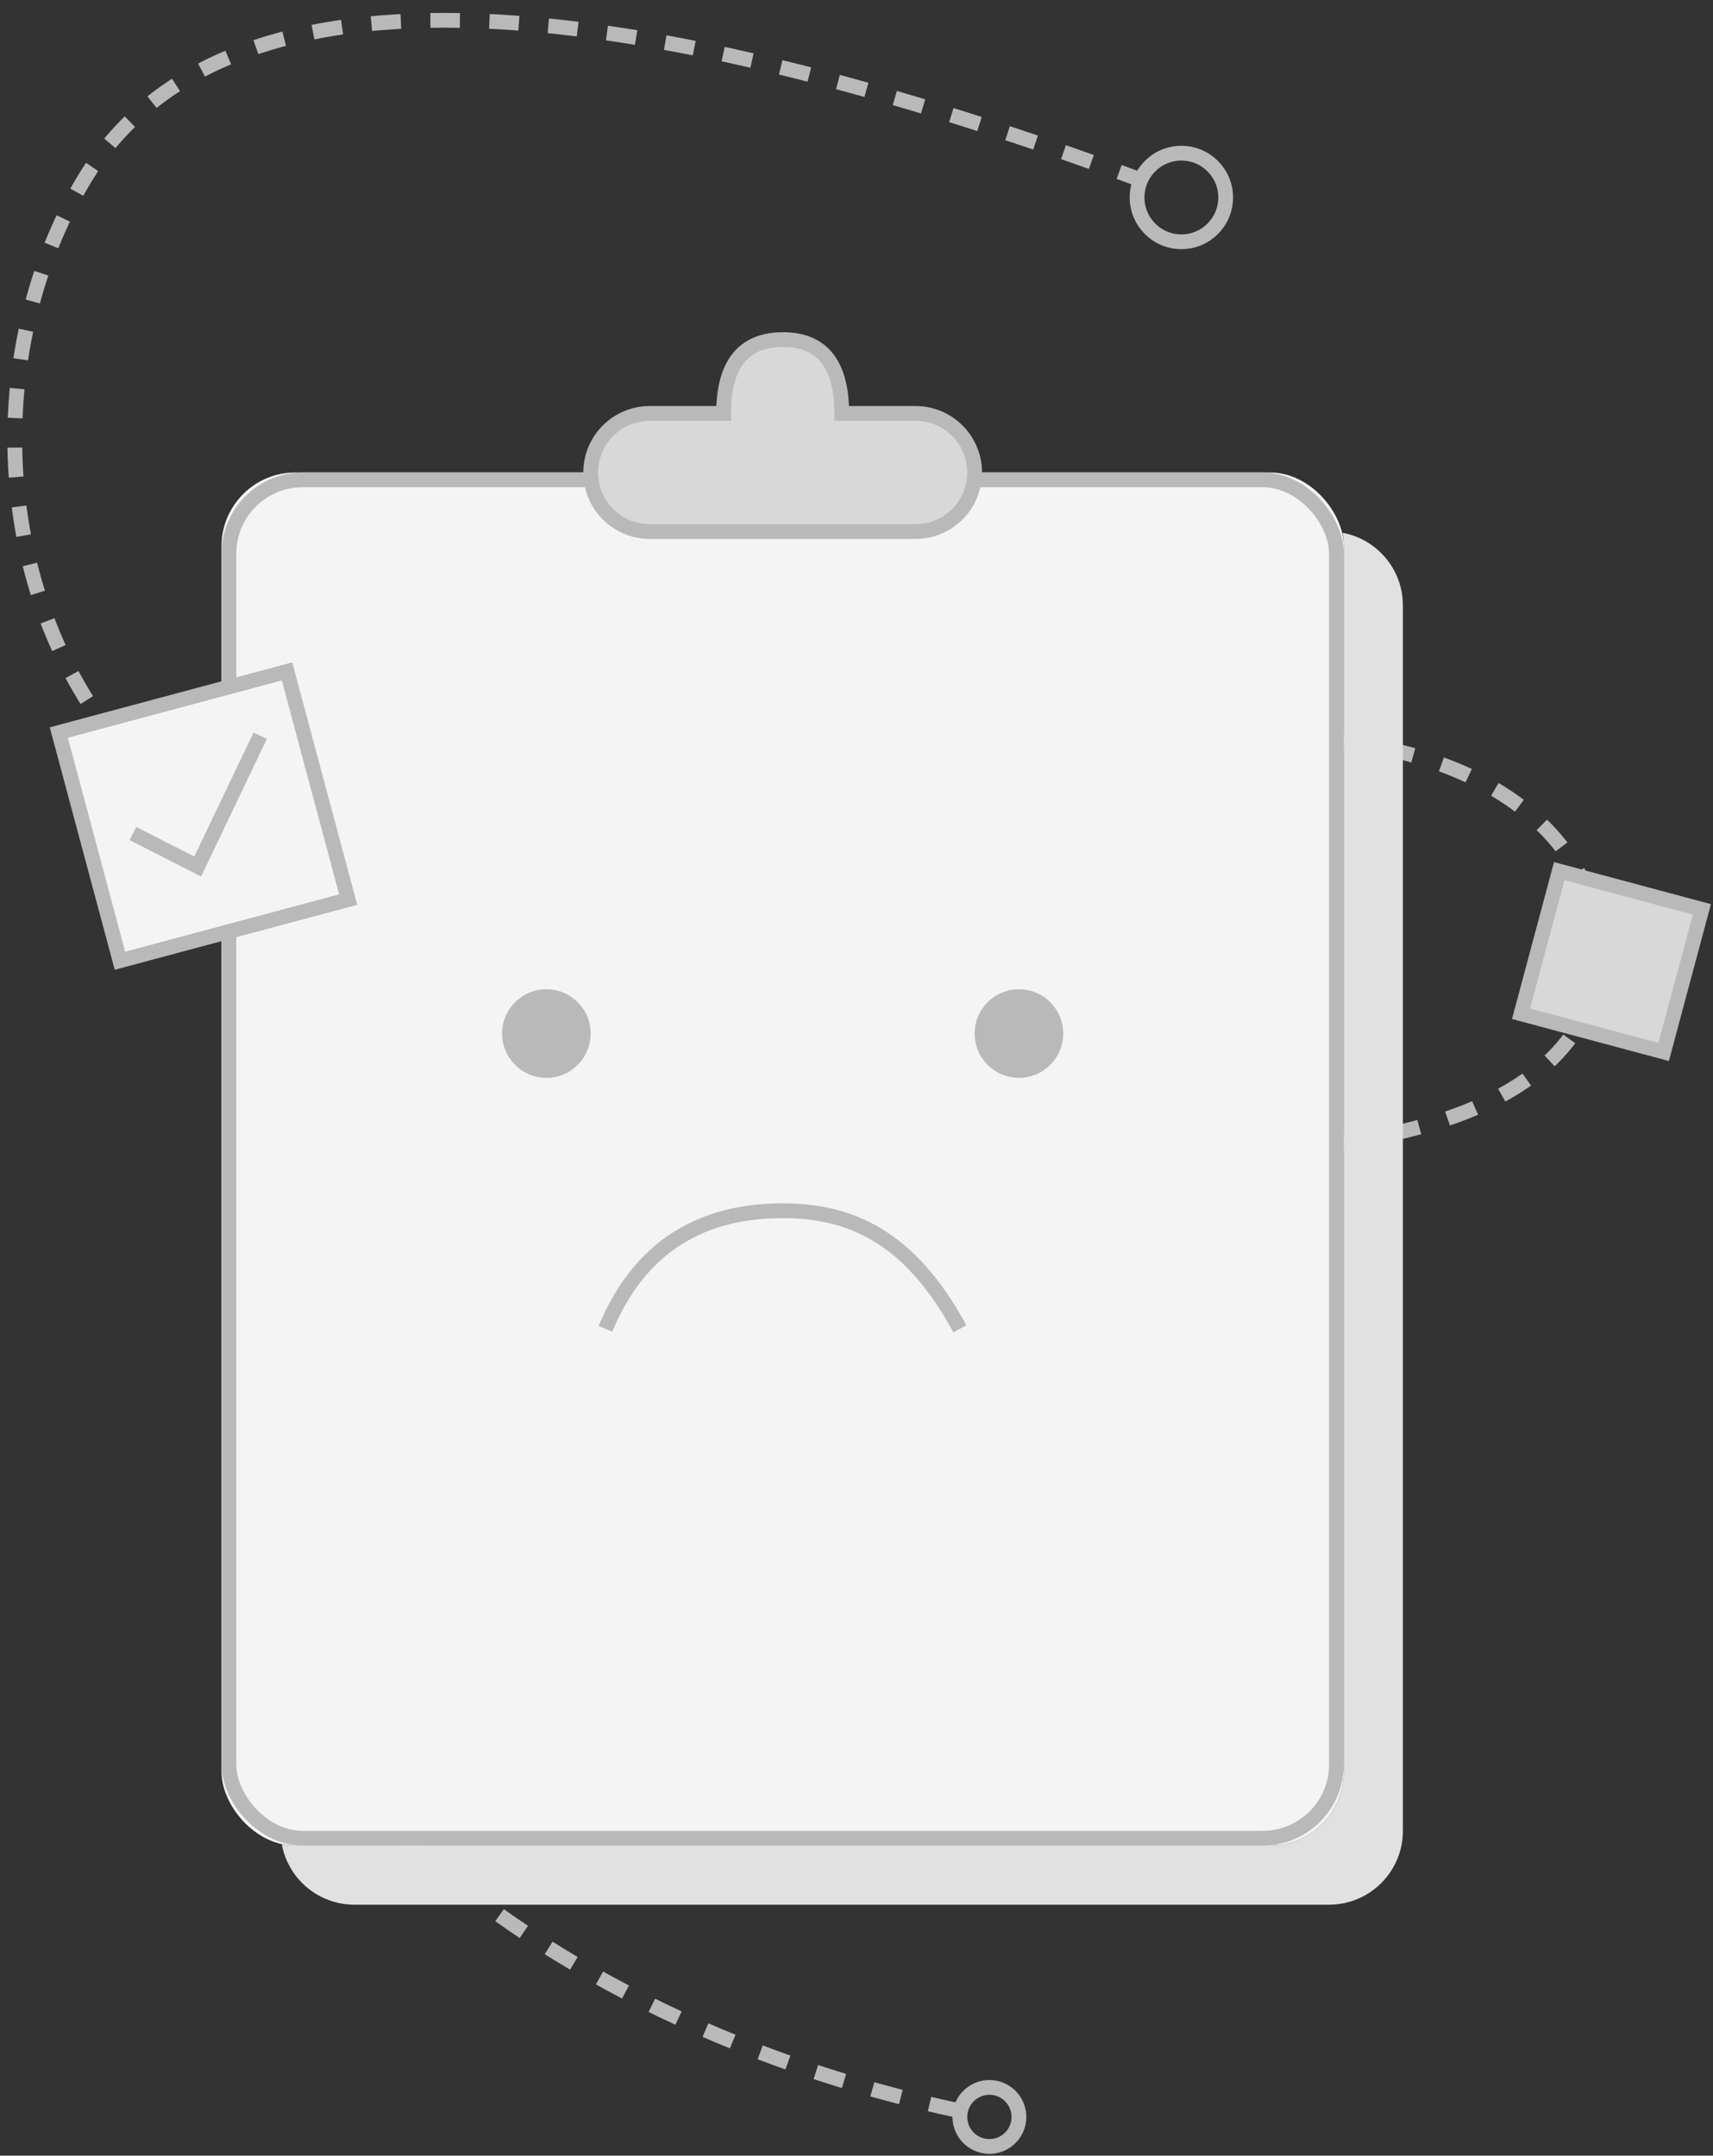 <?xml version="1.0" encoding="UTF-8"?>
<svg width="116px" height="146px" viewBox="0 0 116 146" version="1.1" xmlns="http://www.w3.org/2000/svg" xmlns:xlink="http://www.w3.org/1999/xlink">
    <rect x="0" y="0" width="116" height="146" fill="#333333" stroke="none"/>
    <!-- Generator: Sketch 47.1 (45422) - http://www.bohemiancoding.com/sketch -->
    <title>无内容@2x</title>
    <desc>Created with Sketch.</desc>
    <defs>
        <rect id="path-1" x="12" y="9" width="76" height="93" rx="5"></rect>
    </defs>
    <g id="薪酬相关" stroke="none" stroke-width="1" fill="none" fill-rule="evenodd">
        <g id="6-13-02短期激励方案申请" transform="translate(-133, -164)">
            <g id="暂无" transform="translate(65, 164)">
                <g id="无内容" transform="translate(69, 1)">
                    <g id="Group-4" stroke="#B9B9B9">
                        <path d="M76.664,11.336 C37.25,-3.279 13.226,-3.279 4.592,11.336 C-8.359,33.258 5.6,73.066 52.678,55.66 C99.757,38.253 111.886,58.681 105.78,68.603 C99.674,78.524 76.164,78.857 55.848,73.258 C35.531,67.658 20.771,76.378 15.461,95.184 C10.15,113.99 32.869,135.416 64.162,142" id="Path-3" stroke-dasharray="2,2"></path>
                        <circle id="Oval-3" cx="79" cy="12.375" r="3"></circle>
                        <circle id="Oval-3-Copy" cx="66" cy="142.375" r="2"></circle>
                    </g>
                    <g id="Group-3" transform="translate(2, 22)">
                        <path d="M87.916,13.084 C90.24,13.514 92,15.552 92,18 L92,101 C92,103.761 89.761,106 87,106 L21,106 C18.552,106 16.514,104.24 16.084,101.916 C16.381,101.971 16.687,102 17,102 L83,102 C85.761,102 88,99.761 88,97 L88,14 C88,13.687 87.971,13.381 87.916,13.084 Z" id="Combined-Shape" fill="#E1E1E1"></path>
                        <g id="Rectangle-3">
                            <use fill="#F4F4F4" fill-rule="evenodd" xlink:href="#path-1"></use>
                            <rect stroke="#B9B9B9" stroke-width="1" x="12.5" y="9.5" width="75" height="92" rx="5"></rect>
                        </g>
                        <path d="M41,5 L46,5 C46,1.677 47.333,0.011 50,5.01500817e-05 C52.667,-0.011 54,1.656 54,5 L59,5 L59,5 C61.209,5 63,6.791 63,9 L63,9 L63,9 C63,11.209 61.209,13 59,13 L41,13 L41,13 C38.791,13 37,11.209 37,9 L37,9 L37,9 C37,6.791 38.791,5 41,5 Z" id="Combined-Shape" stroke="#B9B9B9" fill="#D8D8D8"></path>
                        <g id="Group-2" transform="translate(31, 44)">
                            <circle id="Oval" fill="#B9B9B9" cx="3" cy="3" r="3"></circle>
                            <circle id="Oval-Copy" fill="#B9B9B9" cx="35" cy="3" r="3"></circle>
                            <path d="M31,23 C27.57,16.649 23.469,15 19,15 C14.531,15 9.652,16.592 7,23" id="Oval-2" stroke="#B9B9B9"></path>
                        </g>
                        <rect id="Rectangle-5" stroke="#B9B9B9" fill="#D8D8D8" transform="translate(106.124, 42.124) rotate(-345) translate(-106.124, -42.124) " x="101.124" y="37.124" width="10" height="10"></rect>
                        <rect id="Rectangle-5-Copy" stroke="#B9B9B9" fill="#F4F4F4" transform="translate(10.78, 32.27) rotate(-15) translate(-10.78, -32.27) " x="2.78" y="24.27" width="16" height="16"></rect>
                        <polyline id="Path-4" stroke="#B9B9B9" points="6 33.453 10.389 35.686 14.62 26.829"></polyline>
                    </g>
                </g>
            </g>
        </g>
    </g>
</svg>
